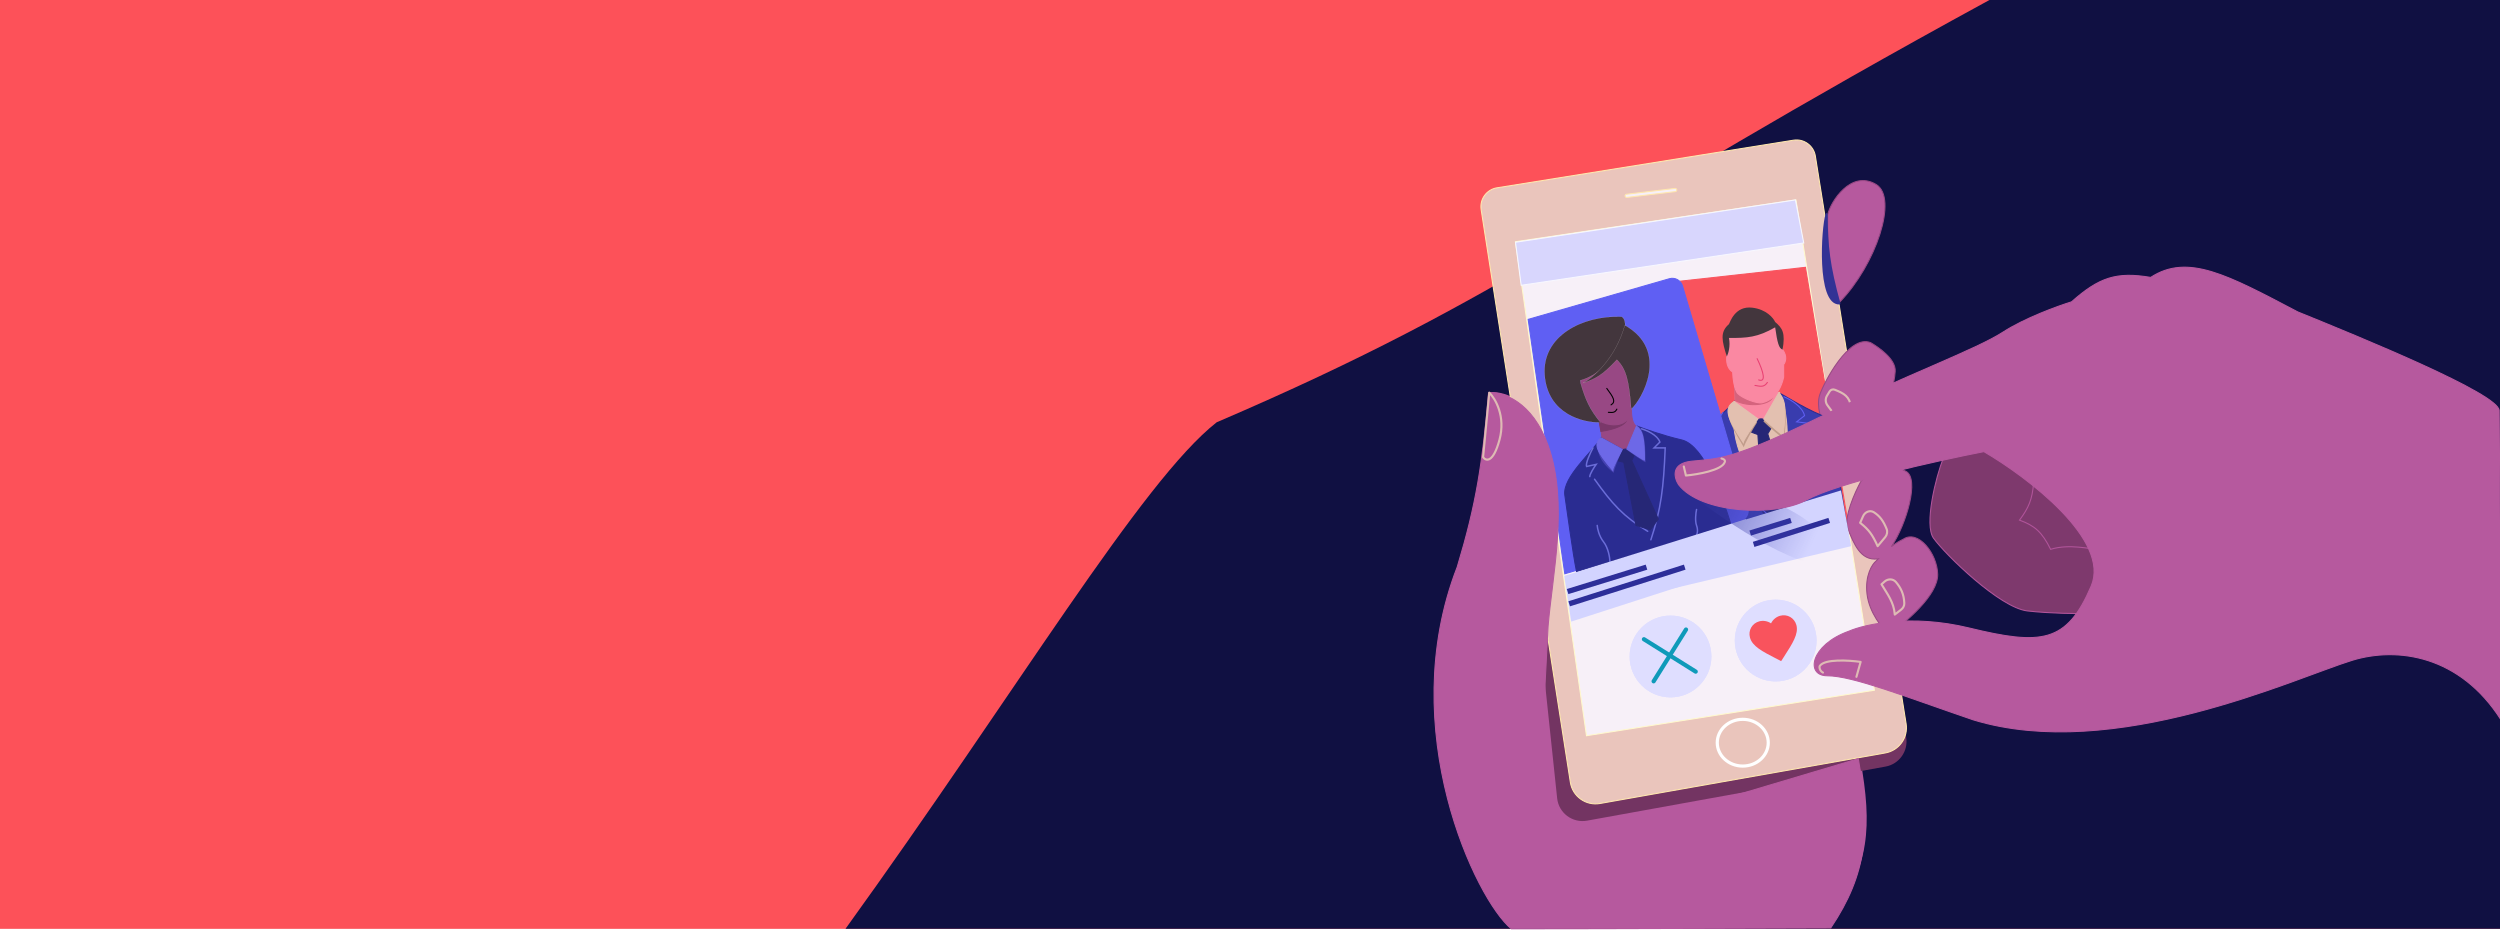 <svg width="1440" height="536" viewBox="0 0 1440 536" fill="none" xmlns="http://www.w3.org/2000/svg">
<rect x="-1" width="1440" height="535" fill="#F1E1E2"/>
<rect x="-1" width="1442" height="535" fill="#FD5159"/>
<path d="M700.811 243.235C657.585 277.129 585.413 398.665 487 535H1441V0H1145.92C911.876 127.599 872.155 169.799 700.811 243.235Z" fill="#101042"/>
<path d="M1156.49 307.251L1164.45 276.044L1196.88 284.305L1204.83 321.936L1184.64 327.749L1156.49 307.251Z" fill="#7E396D" stroke="#7E396D" stroke-width="0.612"/>
<path d="M1113.71 309.993C1108.24 302.407 1114.91 275.023 1119.48 263.502L1146.09 257.383L1171.39 277.877C1170.6 287.901 1168.48 292.445 1163.24 299.593C1172.14 302.866 1176.15 306.407 1181.17 316.416C1191.92 313.052 1204.96 316.416 1207.24 316.416C1217.67 329.874 1209.19 346.697 1203.65 353.426C1197.03 353.528 1180.58 353.365 1167.81 351.897C1151.84 350.062 1120.55 319.475 1113.71 309.993Z" fill="#7E396D" stroke="#B1549A" stroke-width="0.612"/>
<path d="M840.446 326.216C804.038 419.837 851.764 510.398 871.959 526.919C928.865 528.551 1045.25 531.325 1055.53 529.367C1076.61 498.041 1078.7 477.264 1071.44 436.664L892.764 360.483C895.211 330.807 904.696 289.502 892.764 256.154C883.759 230.988 866.86 225.253 858.497 225.865C854.865 267.02 851.566 289.372 840.446 326.216Z" fill="#B6599E"/>
<path d="M896.916 459.794L861.114 121.097C860.504 115.322 864.482 110.065 870.206 109.083L1032.82 81.204C1038.88 80.165 1044.61 84.283 1045.56 90.354L1097.98 424.823C1099.21 432.702 1093.93 440.126 1086.09 441.547L914.138 472.7C905.737 474.222 897.814 468.284 896.916 459.794Z" fill="#733462"/>
<path d="M904.529 450.609L853.147 120.745C852.214 114.754 856.298 109.136 862.284 108.175L1033.02 80.759C1039.03 79.794 1044.68 83.886 1045.64 89.895L1097.92 416.9C1099.18 424.814 1093.87 432.28 1085.98 433.679L921.602 462.809C913.498 464.245 905.796 458.741 904.529 450.609Z" fill="#EAC5BC" stroke="#FFE8AE" stroke-width="0.612"/>
<path d="M913.829 423.768L872.919 139.232L1034.47 115.152L1079.66 397.553L913.829 423.768Z" fill="#F7F0F8" stroke="#FFF9CE" stroke-width="0.612"/>
<path d="M1039.93 153.974L968.028 161.928L1007.8 306.642L1064.4 300.829L1039.93 153.974Z" fill="#F9535D" stroke="#F9535D" stroke-width="0.612"/>
<path d="M1034.17 115.151L1038.95 139.943L876.201 164.326L872.916 139.538L1034.17 115.151Z" fill="#D8D6FD" stroke="#F7F7FF" stroke-width="0.612"/>
<g filter="url(#filter0_d)">
<circle cx="962.213" cy="377.01" r="23.558" fill="#DFDEFF"/>
<circle cx="962.213" cy="377.01" r="23.252" stroke="#DFDEFF" stroke-width="0.612"/>
</g>
<g filter="url(#filter1_d)">
<circle cx="1022.79" cy="367.828" r="23.558" fill="#DFDEFF"/>
<circle cx="1022.79" cy="367.828" r="23.252" stroke="#DFDEFF" stroke-width="0.612"/>
</g>
<path d="M952.496 392.418L971.137 362.624" stroke="#0F9AB9" stroke-width="2.448" stroke-linecap="round"/>
<path d="M976.713 386.843L946.919 368.202" stroke="#0F9AB9" stroke-width="2.448" stroke-linecap="round"/>
<path d="M1018.51 427.795C1018.51 435.16 1012.01 441.256 1003.83 441.256C995.644 441.256 989.141 435.16 989.141 427.795C989.141 420.429 995.644 414.333 1003.83 414.333C1012.01 414.333 1018.51 420.429 1018.51 427.795Z" stroke="white" stroke-width="1.836"/>
<path d="M1080.62 106.24C1066.26 97.629 1054.41 116.133 1052.77 123.679C1052.45 144.548 1053.51 157.131 1059.51 174.161C1080.62 152.438 1093.47 113.945 1080.62 106.24Z" fill="#B6599E"/>
<path d="M1048.18 227.394C1045.98 234.003 1049.31 243.304 1050.94 244.833L1087.65 226.783C1088.77 225.457 1091.04 222.499 1091.63 213.933C1092.12 206.835 1081.94 199.961 1077.56 197.411C1065.01 192.21 1050.39 220.786 1048.18 227.394Z" fill="#B6599E"/>
<path d="M1064.4 304.799C1061.71 298.436 1068.38 283.587 1072.05 276.958L1085.82 266.556C1086.94 267.372 1090.16 267.535 1097.75 271.451C1105.86 275.636 1098.11 301.9 1089.49 314.811C1091.61 313.137 1093.71 311.817 1096.22 310.613C1104.79 304.799 1115.86 318.812 1116.11 330.805C1116.35 342.798 1097.65 358.544 1087.96 365.377C1084.29 362.114 1076.64 352.895 1075.41 342.125C1074.19 331.356 1078.37 324.992 1080.62 323.156C1081.05 322.715 1081.47 322.288 1081.88 321.875C1081.76 321.9 1081.65 321.919 1081.53 321.933C1071.44 323.156 1067.77 312.754 1064.4 304.799Z" fill="#B6599E"/>
<path d="M1080.62 106.24C1066.26 97.629 1054.41 116.133 1052.77 123.679C1052.45 144.548 1053.51 157.131 1059.51 174.161C1080.62 152.438 1093.47 113.945 1080.62 106.24Z" stroke="#984884" stroke-width="0.612"/>
<path d="M1048.18 227.394C1045.98 234.003 1049.31 243.304 1050.94 244.833L1087.65 226.783C1088.77 225.457 1091.04 222.499 1091.63 213.933C1092.12 206.835 1081.94 199.961 1077.56 197.411C1065.01 192.21 1050.39 220.786 1048.18 227.394Z" stroke="#984884" stroke-width="0.612"/>
<path d="M1064.4 304.799C1061.71 298.436 1068.38 283.587 1072.05 276.958L1085.82 266.556C1086.94 267.372 1090.16 267.535 1097.75 271.451C1105.86 275.636 1098.11 301.9 1089.49 314.811C1091.61 313.137 1093.71 311.817 1096.22 310.613C1104.79 304.799 1115.86 318.812 1116.11 330.805C1116.35 342.798 1097.65 358.544 1087.96 365.377C1084.29 362.114 1076.64 352.895 1075.41 342.125C1074.19 331.356 1078.37 324.992 1080.62 323.156C1081.05 322.715 1081.47 322.288 1081.88 321.875C1081.76 321.9 1081.65 321.919 1081.53 321.933C1071.44 323.156 1067.77 312.754 1064.4 304.799Z" stroke="#984884" stroke-width="0.612"/>
<path d="M968.679 268.08C968.404 255.291 992.457 239.92 999.22 231.013L1024.94 226.355C1029.28 228.649 1040.52 236.178 1054 241.167L1064.09 305.417L970.159 322.287C969.146 308.404 968.955 280.886 968.679 268.08Z" fill="#393CAE" stroke="#2A2C91" stroke-width="0.612"/>
<path d="M1024.72 296.853C1030.66 258.697 1031.38 242.145 1024.97 225.981L998.787 231.331C996.492 257.545 1005.31 271.727 1024.72 296.853Z" fill="#E3C0B0" stroke="#E3C0B0" stroke-width="0.612"/>
<path d="M1024.5 226.68C1021.95 223.856 1021.86 220.401 1022.43 213.29L999.202 219.01L999.569 231.061L1014.34 244.915L1024.5 226.68Z" fill="#FA88A2" stroke="#FA88A2" stroke-width="0.612"/>
<path d="M999.541 230.759L999.223 223.411C1004.15 227.298 1015.36 229.389 1020.96 228.925C1019.23 233.275 1007.5 234.738 999.541 230.759Z" fill="#D5637D" stroke="#D4637D" stroke-width="0.612"/>
<path d="M1012.54 250.304L1007.88 248.595C1011.84 239.543 1014.83 239.529 1021.08 244.997L1018.22 249.89L1031.6 292.832L1025.13 299.525L1015.53 295.322L1012.54 250.304Z" fill="#262776" stroke="#262776" stroke-width="0.612"/>
<path d="M1004.44 257.683C994.622 241.398 993.003 236.131 998.695 232.057L1012.09 243.304C1009.3 247.588 1004.64 256.073 1004.44 257.683Z" fill="#C09C8B"/>
<path d="M1024.55 226.3L1015.73 242.775C1019.07 246.055 1026.8 252.677 1027.69 252.788C1029.73 235.728 1028.27 230.354 1024.55 226.3Z" fill="#C09C8B"/>
<path d="M1004.09 254.879C994.122 239.816 993.141 235.017 998.784 231.331L1012.54 241.306C1009.8 245.215 1004.27 253.402 1004.09 254.879Z" fill="#E3C0B0"/>
<path d="M1024.55 226.303L1015.91 241.353C1019.28 244.401 1026.24 250.525 1027.13 250.636C1028.99 234.98 1028.3 230.067 1024.55 226.303Z" fill="#E3C0B0"/>
<path d="M1004.09 254.879C994.122 239.816 993.141 235.017 998.784 231.331L1012.54 241.306C1009.8 245.215 1004.27 253.402 1004.09 254.879Z" stroke="#E3C0B0" stroke-width="0.612"/>
<path d="M1024.55 226.303L1015.91 241.353C1019.28 244.401 1026.24 250.525 1027.13 250.636C1028.99 234.98 1028.3 230.067 1024.55 226.303Z" stroke="#E3C0B0" stroke-width="0.612"/>
<path d="M992.369 237.657C990.09 240.873 985.69 247.85 986.318 250.029L993.15 249.384C991.411 251.292 987.876 255.552 987.654 257.324M990.747 259.587C1000.77 278.124 1007.23 287.715 1023.15 300.409M1027.64 228.568C1031.09 230 1038.27 234.176 1039.42 239.421L1034.84 242.975L1042.6 243.946C1038.02 271.562 1034.5 285.818 1024.63 306.596M988.57 291.953C988.431 294.061 988.837 299.414 991.569 303.958C994.301 308.502 994.521 315.332 994.29 318.179M1059.03 289.521C1058.24 291.798 1056.87 297.203 1057.64 300.601C1058.42 304 1057.41 306.449 1056.81 307.25" stroke="#5F5FF3" stroke-width="0.612" stroke-linecap="round"/>
<path d="M998.011 214.241C994.584 212.283 994.339 207.511 994.645 205.369V198.332L1001.07 184.564L1024.02 187.93L1026.77 201.392C1029.71 205.308 1028.4 208.734 1027.38 209.958V217.301C1024.63 229.233 1017.59 231.375 1014.84 231.987C1012.08 232.598 1003.82 229.539 1001.07 226.785C998.866 224.583 998.112 217.505 998.011 214.241Z" fill="#FA88A2" stroke="#FA88A2" stroke-width="0.612"/>
<path d="M995.873 194.661C996.852 199.311 995.465 203.737 994.649 205.369C991.813 196.243 990.556 191.306 995.873 186.706C996.482 185.788 999.236 175.998 1009.33 177.222C1017.41 178.201 1021.47 183.137 1022.49 185.482C1026.72 189.041 1028.45 191.691 1026.77 201.392C1024.65 200.72 1023.75 197.46 1022.49 188.542C1012.25 194.388 1006.38 194.707 995.873 194.661Z" fill="#43363D"/>
<path d="M1012.12 206.595C1015.94 214.497 1017.29 220.362 1013 218.833" stroke="#E84072" stroke-width="0.612" stroke-linecap="round"/>
<g filter="url(#filter2_d)">
<path d="M1060.43 281.858L955.18 313.983L956.709 339.989L1066.24 313.983L1060.43 281.858Z" fill="#D3D4FF"/>
</g>
<path d="M1010.87 221.998C1014.16 222.601 1016.08 223.155 1018.01 220.294" stroke="#E84072" stroke-width="0.612" stroke-linecap="round"/>
<path d="M987.611 313.371L1030.14 300.215M988.529 320.407L1052.17 300.215" stroke="#2D2E99" stroke-width="3.059" stroke-linecap="square"/>
<path d="M961.568 160.546L880.22 183.951L901.33 330.501L1002.58 300.124C1005.81 299.157 1007.65 295.768 1006.7 292.538L969.13 164.701C968.181 161.472 964.802 159.615 961.568 160.546Z" fill="#5F5FF3" stroke="#5F5FF3" stroke-width="0.612"/>
<path d="M901.338 285.222C899.807 274.819 917.854 259.828 922.46 251.873L942.958 245.448C946.731 246.876 957.137 250.711 968.641 253.403C981.797 256.482 992.42 287.057 997.111 302.355L908.08 329.278C905.837 318.06 902.871 295.637 901.338 285.222Z" fill="#2A2C91" stroke="#2A2C91" stroke-width="0.612"/>
<path d="M917.549 257.99C916.019 260.845 913.143 266.985 913.878 268.698L919.384 267.474C918.16 269.208 915.712 273.042 915.712 274.511M918.466 276.041C928.53 290.135 934.783 297.296 949.061 306.024M945.389 246.976C948.347 247.791 954.629 250.463 956.098 254.624L952.732 257.99H959.157C958.242 280.979 956.83 292.964 950.897 310.919M919.996 302.658C920.098 304.392 920.975 308.716 923.667 312.143C926.359 315.569 927.237 321.117 927.339 323.463M977.208 293.48C976.8 295.417 976.229 299.966 977.208 302.658C978.187 305.351 977.616 307.451 977.208 308.165" stroke="#6B6DD9" stroke-width="0.857" stroke-linecap="round"/>
<path d="M942.636 245.753C940.266 243.711 939.843 240.902 939.576 235.045L921.219 242.082L922.749 251.872L936.211 261.662L942.636 245.753Z" fill="#984884" stroke="#984884" stroke-width="0.612"/>
<path d="M935.295 266.252L931.317 265.334C933.627 257.547 936.065 257.23 941.72 261.051L939.884 265.334L955.181 298.988L950.592 305.107L942.331 302.66L935.295 266.252Z" fill="#262776" stroke="#262776" stroke-width="0.612"/>
<path d="M929.479 272.372C918.775 264.111 919.004 256.077 923.161 252.279L934.679 258.604C932.874 262.281 929.479 271.075 929.479 272.372Z" fill="#4541B1"/>
<path d="M943.321 245.143L936.821 258.91C939.83 261.181 947.113 266.253 947.835 266.253C947.756 252.514 946.713 247.99 943.321 245.143Z" fill="#4541B1"/>
<path d="M928.87 270.842C919.204 259.575 917.913 255.761 922.14 252.179L934.375 258.91C932.54 262.377 928.87 269.618 928.87 270.842Z" fill="#6D68E7"/>
<path d="M942.636 245.448L937.129 258.604C940.188 260.746 946.491 265.029 947.225 265.029C947.145 252.071 946.084 248.134 942.636 245.448Z" fill="#6D68E7"/>
<path d="M928.87 270.842C919.204 259.575 917.913 255.761 922.14 252.179L934.375 258.91C932.54 262.377 928.87 269.618 928.87 270.842Z" stroke="#6D68E7" stroke-width="0.612"/>
<path d="M942.636 245.448L937.129 258.604C940.188 260.746 946.491 265.029 947.225 265.029C947.145 252.071 946.084 248.134 942.636 245.448Z" stroke="#6D68E7" stroke-width="0.612"/>
<path d="M922.134 248.508L920.91 241.777C926.456 244.714 931.707 242.933 937.126 241.471C936.208 246.06 925.601 247.998 922.134 248.508Z" fill="#7B386A" stroke="#7B386A" stroke-width="0.612"/>
<path d="M923.054 243.303C919.605 241.851 915.103 233.526 912.091 226.533C910.287 222.343 909.644 217.445 912.183 213.655C917.637 205.513 929.393 202.81 934.068 208.12C936.898 211.335 940.187 227.393 939.269 236.572C938.351 245.75 928.867 245.75 923.054 243.303Z" fill="#984884" stroke="#984884" stroke-width="0.612"/>
<path d="M925.503 223.726C929.226 228.747 930.988 231.414 927.951 233.21" stroke="black" stroke-width="0.612" stroke-linecap="round"/>
<path d="M889.723 216.09C891.436 238.608 911.853 243.625 921.847 243.319C915.613 235.577 913.382 230.596 910.51 220.985L910.204 219.139C931.253 213.264 940.493 185.79 934.068 182.426C911.411 181.508 888.009 193.572 889.723 216.09Z" fill="#43363D" stroke="#FFF4F4" stroke-width="0.061"/>
<path d="M926.42 237.494C928.795 237.63 930.205 237.85 931.315 235.658" stroke="black" stroke-width="0.612" stroke-linecap="round"/>
<path d="M935.904 187.321C930.519 206.657 917.547 217.61 911.734 220.67C918.738 218.288 922.76 216.452 931.315 207.208C936.699 212.523 938.349 219.36 939.575 235.661C945.388 230.766 962.183 202.137 935.904 187.321Z" fill="#43363D" stroke="#FFF4F4" stroke-width="0.061"/>
<g filter="url(#filter3_d)">
<path d="M1005.66 298.377L901.028 331.113L905.006 357.425L1013.01 322.547L1005.66 298.377Z" fill="#D3D4FF"/>
</g>
<path d="M904.391 340.293L946.918 327.137M905.309 347.329L968.946 327.137" stroke="#2D2E99" stroke-width="3.059" stroke-linecap="square"/>
<path d="M839.367 326.566C802.96 420.186 850.306 518.48 870.5 535.001C928.5 535.001 1041.5 534.501 1054.5 534.501C1075.58 503.175 1077.62 477.614 1070.36 437.014L884.811 492.347L891.685 360.832C894.132 331.156 903.617 289.852 891.685 256.504C882.681 231.338 865.781 225.603 857.419 226.215C853.787 267.37 850.487 289.722 839.367 326.566Z" fill="#B6599E" stroke="#B6599E" stroke-width="0.612"/>
<path d="M1054.92 236.575L1052.58 233.406C1051.4 231.807 1051.31 229.654 1052.34 227.957L1053.85 225.484C1054.47 224.467 1055.73 224.04 1056.83 224.481C1062.19 226.624 1065.32 228.333 1066.24 234.434" stroke="#DEBBB4" stroke-width="1.224" stroke-linecap="round" stroke-linejoin="round"/>
<path d="M968.028 280.113C988.22 296.635 1034.11 328.882 1056.14 325.7C1060.12 303.978 1016.06 278.278 968.028 280.113Z" fill="url(#paint0_radial)"/>
<path d="M863.712 253.297C867.362 239.772 861.31 229.58 857.827 226.174L854.263 263.331C855.892 265.622 860.062 266.823 863.712 253.297Z" stroke="#DEBBB4" stroke-width="1.224" stroke-linecap="square" stroke-linejoin="round"/>
<path d="M974.455 265.642C962.217 266.865 964.257 275.126 966.807 279.103C979.656 295.932 1022.92 297.768 1040.54 287.977C1058.16 278.187 1116.01 265.337 1142.73 260.136C1168.02 274.924 1215.79 311.107 1204.53 337.541C1190.45 370.584 1175.77 371.807 1134.16 361.711C1100.87 353.634 1074.19 359.569 1065.02 363.547C1042.68 371.501 1039.79 389.246 1052.47 389.246C1067.16 389.246 1098.06 401.484 1136.61 414.64C1217.68 439.422 1322.01 390.47 1354.75 380.374C1380.94 372.297 1416.94 377.48 1440.5 414.5C1440.7 358.919 1439.5 249 1439.5 236.5C1439.5 226.98 1360.46 194.662 1323.54 179.671C1283.16 158.439 1260.14 145.828 1238.79 159.783C1219.05 156.452 1209.12 159.761 1193.21 173.857C1185.25 176.305 1166.22 183.219 1153.74 191.296C1138.14 201.392 1098.36 215.772 1047.58 240.554C996.789 265.336 989.753 264.112 974.455 265.642Z" fill="#B6599E" stroke="#B6599E" stroke-width="0.612"/>
<path d="M1052.12 123.374C1049.61 131.329 1046.98 175.018 1059.46 174.773C1053.4 152.819 1052.24 141.825 1052.12 123.374Z" fill="#323295" stroke="#323295" stroke-width="1.224" stroke-linecap="square" stroke-linejoin="round"/>
<path d="M969.866 268.703L971.09 273.905C977.821 273.293 991.711 270.906 993.424 266.256C993.73 265.746 993.791 264.604 991.588 264.114" stroke="#DEBBB4" stroke-width="1.224" stroke-linecap="round" stroke-linejoin="round"/>
<path d="M1069.3 389.85L1071.72 381.259C1065.03 380.305 1050.96 379.429 1048.22 383.56C1047.81 383.986 1047.99 386.427 1050.02 387.41" stroke="#DEBBB4" stroke-width="1.224" stroke-linecap="round" stroke-linejoin="round"/>
<path d="M1081.53 314.596C1078.45 307.828 1076.5 305.171 1071.44 301.135L1073.15 297.284C1074.24 294.838 1077.14 293.637 1079.39 295.084C1082.78 297.263 1084.81 300.012 1086.68 304.657C1087.33 306.25 1086.98 308.061 1085.88 309.381L1081.53 314.596Z" stroke="#DEBBB4" stroke-width="1.224" stroke-linecap="square" stroke-linejoin="round"/>
<path d="M1091.39 353.993C1090.94 346.9 1086.96 341.964 1083.74 336.553L1085.55 334.96C1087.46 333.272 1090.4 333.301 1092.05 335.251C1094.97 338.702 1096.65 342.229 1096.88 347.416C1096.95 348.871 1096.23 350.232 1095.08 351.125L1091.39 353.993Z" stroke="#DEBBB4" stroke-width="1.224" stroke-linecap="square" stroke-linejoin="round"/>
<rect x="935.937" y="111.999" width="29.983" height="1.836" rx="0.918" transform="rotate(-6.855 935.937 111.999)" fill="#F7F0F8" stroke="#FFE7AE" stroke-width="0.612"/>
<path d="M1025.94 380.818L1023.53 379.571C1014.97 375.168 1009.32 372.252 1007.97 367.209C1006.86 363.077 1009.24 358.988 1013.36 357.886C1015.68 357.263 1018.21 357.749 1020.12 359.057C1021.12 356.969 1023.07 355.288 1025.39 354.665C1029.51 353.563 1033.61 355.921 1034.72 360.053C1036.07 365.095 1032.62 370.445 1027.41 378.533L1025.94 380.818Z" fill="#F9535D"/>
<defs>
<filter id="filter0_d" x="937.531" y="353.452" width="49.365" height="49.365" filterUnits="userSpaceOnUse" color-interpolation-filters="sRGB">
<feFlood flood-opacity="0" result="BackgroundImageFix"/>
<feColorMatrix in="SourceAlpha" type="matrix" values="0 0 0 0 0 0 0 0 0 0 0 0 0 0 0 0 0 0 127 0" result="hardAlpha"/>
<feOffset dy="1.124"/>
<feGaussianBlur stdDeviation="0.562"/>
<feColorMatrix type="matrix" values="0 0 0 0 0.556 0 0 0 0 0.548 0 0 0 0 0.812 0 0 0 1 0"/>
<feBlend mode="normal" in2="BackgroundImageFix" result="effect1_dropShadow"/>
<feBlend mode="normal" in="SourceGraphic" in2="effect1_dropShadow" result="shape"/>
</filter>
<filter id="filter1_d" x="998.109" y="344.27" width="49.365" height="49.365" filterUnits="userSpaceOnUse" color-interpolation-filters="sRGB">
<feFlood flood-opacity="0" result="BackgroundImageFix"/>
<feColorMatrix in="SourceAlpha" type="matrix" values="0 0 0 0 0 0 0 0 0 0 0 0 0 0 0 0 0 0 127 0" result="hardAlpha"/>
<feOffset dy="1.124"/>
<feGaussianBlur stdDeviation="0.562"/>
<feColorMatrix type="matrix" values="0 0 0 0 0.556 0 0 0 0 0.548 0 0 0 0 0.812 0 0 0 1 0"/>
<feBlend mode="normal" in2="BackgroundImageFix" result="effect1_dropShadow"/>
<feBlend mode="normal" in="SourceGraphic" in2="effect1_dropShadow" result="shape"/>
</filter>
<filter id="filter2_d" x="954.568" y="281.858" width="112.283" height="59.354" filterUnits="userSpaceOnUse" color-interpolation-filters="sRGB">
<feFlood flood-opacity="0" result="BackgroundImageFix"/>
<feColorMatrix in="SourceAlpha" type="matrix" values="0 0 0 0 0 0 0 0 0 0 0 0 0 0 0 0 0 0 127 0" result="hardAlpha"/>
<feOffset dy="0.612"/>
<feGaussianBlur stdDeviation="0.306"/>
<feColorMatrix type="matrix" values="0 0 0 0 0.446 0 0 0 0 0.452 0 0 0 0 0.708 0 0 0 1 0"/>
<feBlend mode="normal" in2="BackgroundImageFix" result="effect1_dropShadow"/>
<feBlend mode="normal" in="SourceGraphic" in2="effect1_dropShadow" result="shape"/>
</filter>
<filter id="filter3_d" x="900.417" y="298.377" width="113.201" height="60.272" filterUnits="userSpaceOnUse" color-interpolation-filters="sRGB">
<feFlood flood-opacity="0" result="BackgroundImageFix"/>
<feColorMatrix in="SourceAlpha" type="matrix" values="0 0 0 0 0 0 0 0 0 0 0 0 0 0 0 0 0 0 127 0" result="hardAlpha"/>
<feOffset dy="0.612"/>
<feGaussianBlur stdDeviation="0.306"/>
<feColorMatrix type="matrix" values="0 0 0 0 0.479 0 0 0 0 0.486 0 0 0 0 0.767 0 0 0 1 0"/>
<feBlend mode="normal" in2="BackgroundImageFix" result="effect1_dropShadow"/>
<feBlend mode="normal" in="SourceGraphic" in2="effect1_dropShadow" result="shape"/>
</filter>
<radialGradient id="paint0_radial" cx="0" cy="0" r="1" gradientUnits="userSpaceOnUse" gradientTransform="translate(971.699 282.162) rotate(25.866) scale(78.543 151.21)">
<stop stop-color="#2A2C91" stop-opacity="0.72"/>
<stop offset="1" stop-color="#4A4DBE" stop-opacity="0"/>
</radialGradient>
</defs>
</svg>
